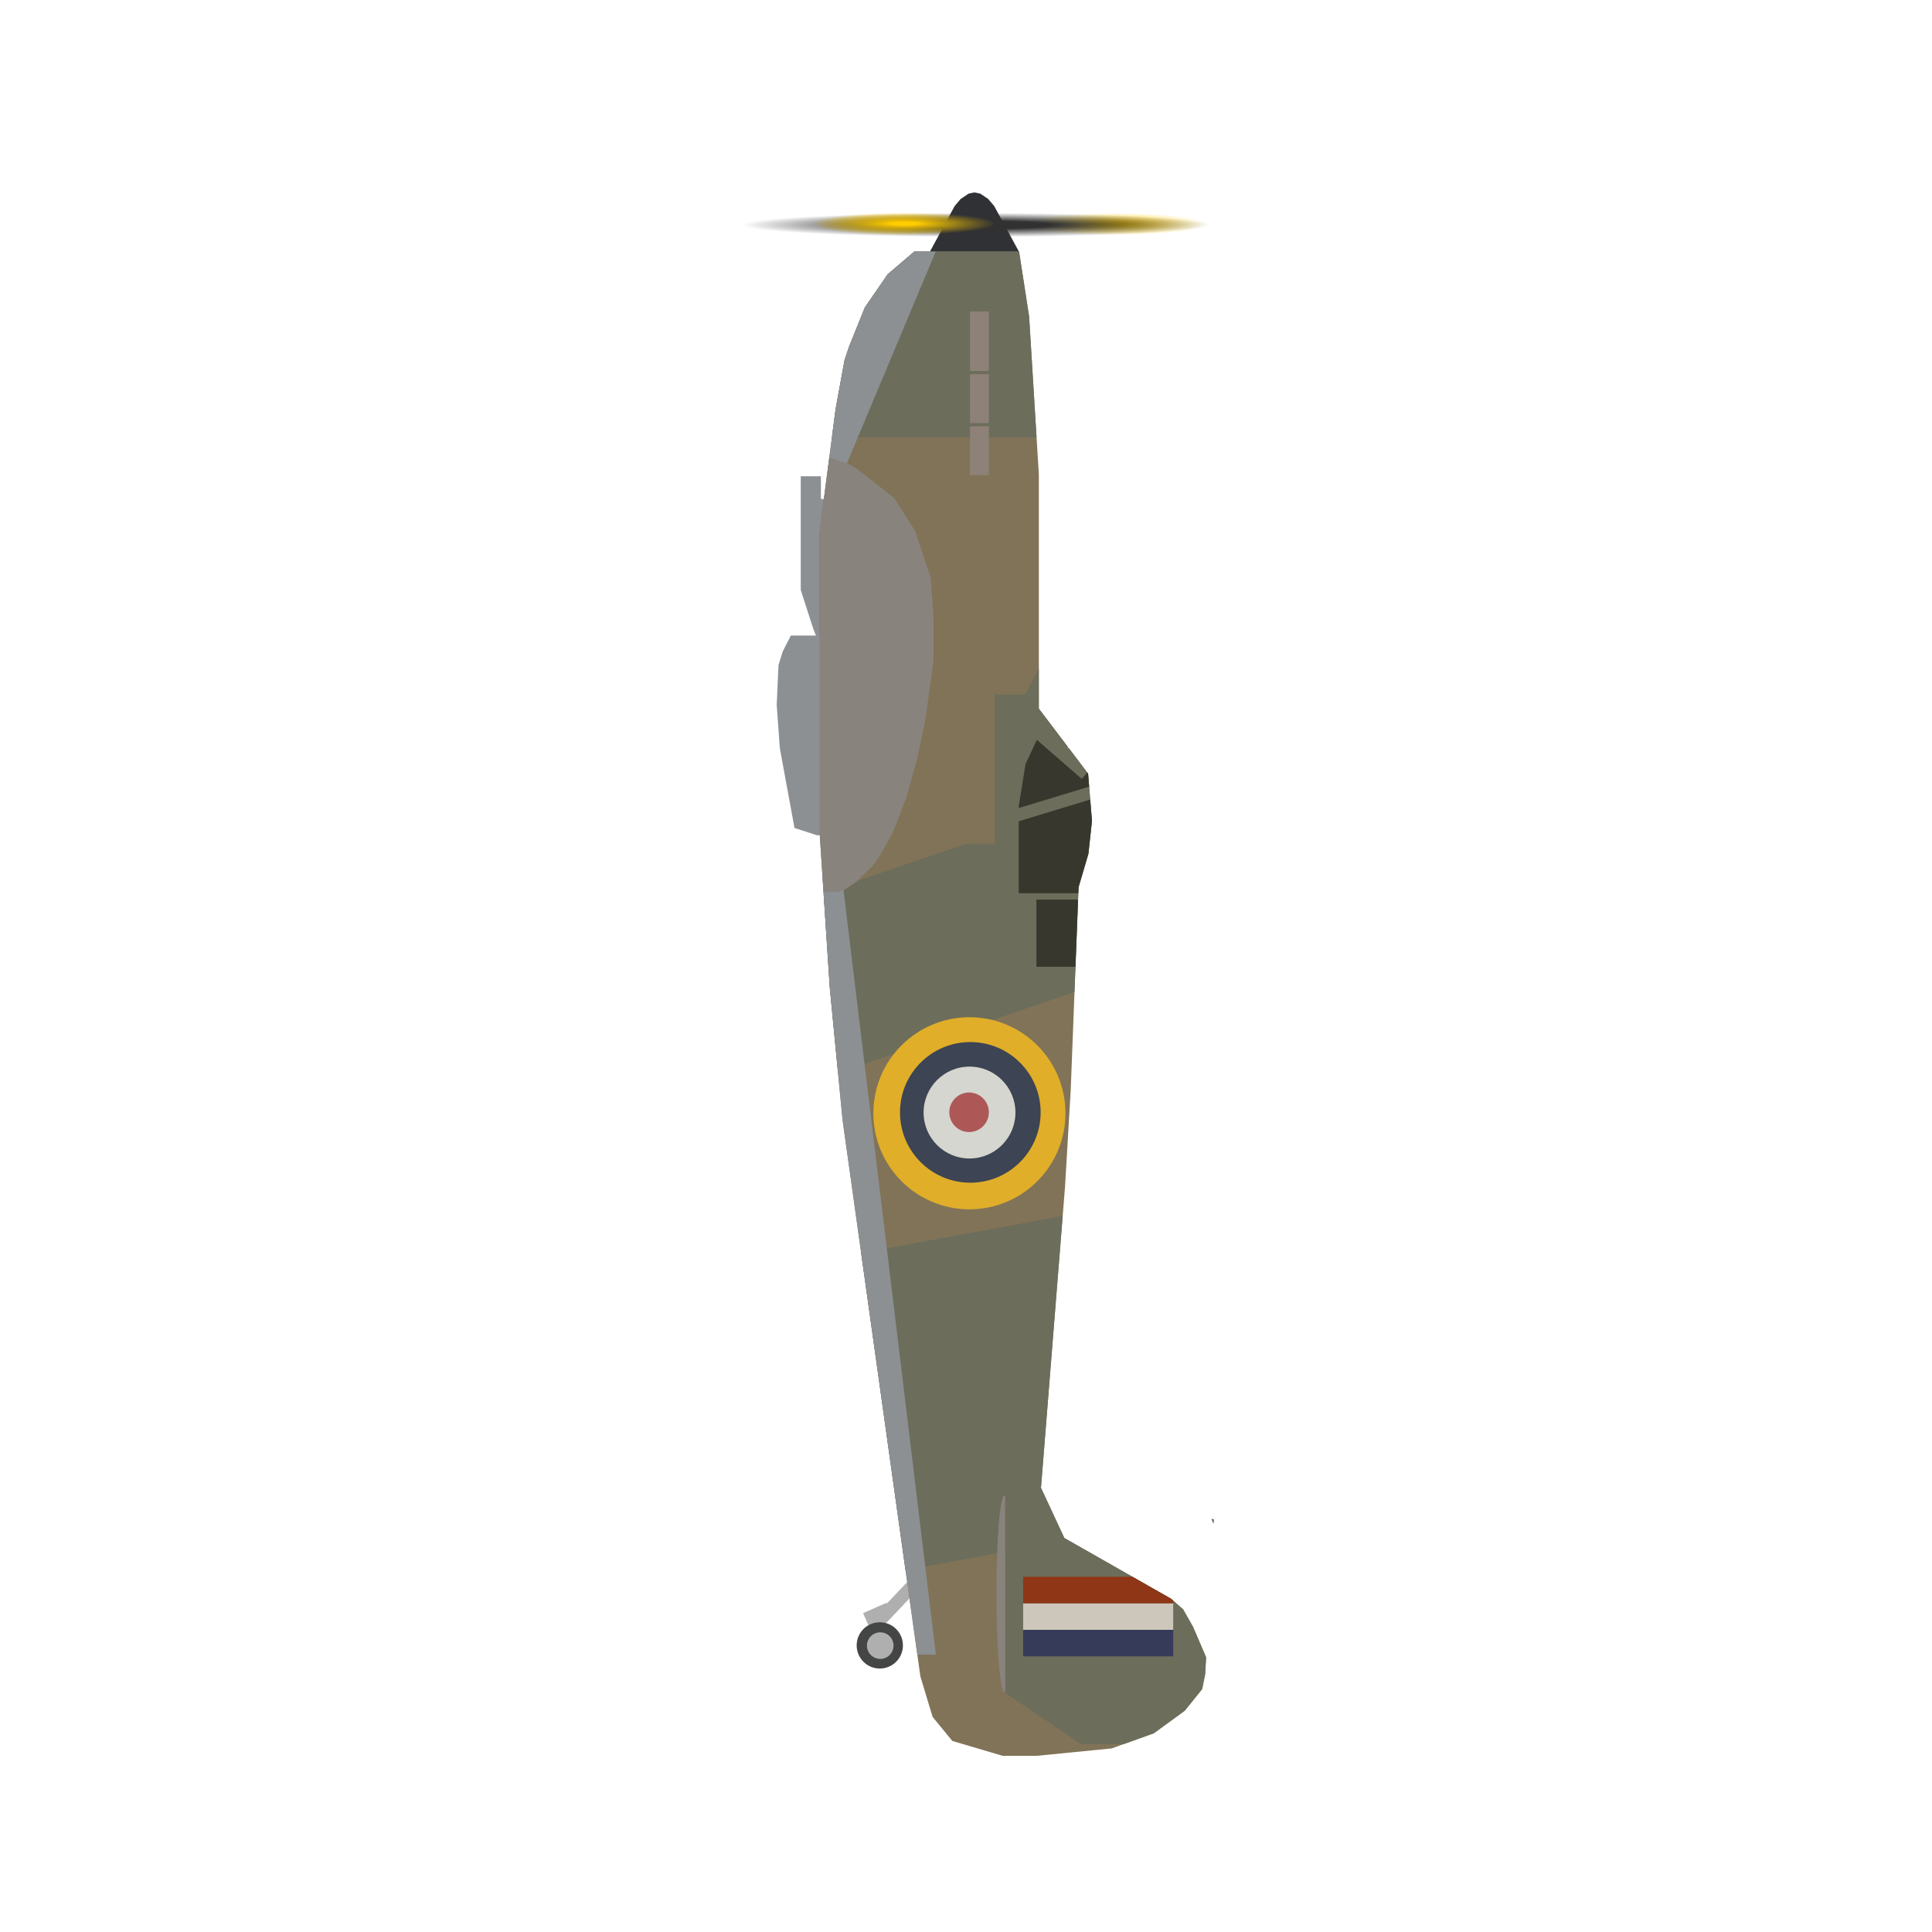 <?xml version="1.0" encoding="UTF-8" standalone="no"?>
<!-- Created with Inkscape (http://www.inkscape.org/) -->

<svg
   width="200mm"
   height="200mm"
   viewBox="0 0 200 200"
   version="1.1"
   id="svg1"
   xml:space="preserve"
   inkscape:version="1.4 (86a8ad7, 2024-10-11)"
   sodipodi:docname="spitfire right 2.svg"
   xmlns:inkscape="http://www.inkscape.org/namespaces/inkscape"
   xmlns:sodipodi="http://sodipodi.sourceforge.net/DTD/sodipodi-0.dtd"
   xmlns:xlink="http://www.w3.org/1999/xlink"
   xmlns="http://www.w3.org/2000/svg"
   xmlns:svg="http://www.w3.org/2000/svg"><sodipodi:namedview
     id="namedview1"
     pagecolor="#ffffff"
     bordercolor="#000000"
     borderopacity="0.25"
     inkscape:showpageshadow="2"
     inkscape:pageopacity="0.0"
     inkscape:pagecheckerboard="0"
     inkscape:deskcolor="#d1d1d1"
     inkscape:document-units="mm"
     showguides="false"
     inkscape:zoom="2.768771"
     inkscape:cx="451.46384"
     inkscape:cy="90.112183"
     inkscape:window-width="1920"
     inkscape:window-height="1017"
     inkscape:window-x="-8"
     inkscape:window-y="-8"
     inkscape:window-maximized="1"
     inkscape:current-layer="layer1" /><defs
     id="defs1"><linearGradient
       id="linearGradient55"
       inkscape:collect="always"><stop
         style="stop-color:#ffcc00;stop-opacity:1;"
         offset="0.146"
         id="stop56" /><stop
         style="stop-color:#ffcc00;stop-opacity:0;"
         offset="1"
         id="stop57" /></linearGradient><linearGradient
       id="linearGradient54"
       inkscape:collect="always"><stop
         style="stop-color:#313132;stop-opacity:1;"
         offset="0.32"
         id="stop54" /><stop
         style="stop-color:#313132;stop-opacity:0;"
         offset="1"
         id="stop55" /></linearGradient><radialGradient
       inkscape:collect="always"
       xlink:href="#linearGradient54"
       id="radialGradient11"
       gradientUnits="userSpaceOnUse"
       gradientTransform="matrix(1,0,0,0.052,-3.837,21.633)"
       cx="104.886"
       cy="31.767"
       fx="104.886"
       fy="31.767"
       r="24.262" /><radialGradient
       inkscape:collect="always"
       xlink:href="#linearGradient55"
       id="radialGradient57"
       cx="104.419"
       cy="31.571"
       fx="104.419"
       fy="31.571"
       r="6.595"
       gradientTransform="matrix(1.434,0,0,0.176,-56.134,17.593)"
       gradientUnits="userSpaceOnUse" /><radialGradient
       inkscape:collect="always"
       xlink:href="#linearGradient55"
       id="radialGradient57-5"
       cx="104.419"
       cy="31.571"
       fx="104.419"
       fy="31.571"
       r="6.595"
       gradientTransform="matrix(1.434,0,0,0.176,-56.197,17.639)"
       gradientUnits="userSpaceOnUse" /><radialGradient
       inkscape:collect="always"
       xlink:href="#linearGradient55"
       id="radialGradient57-5-7"
       cx="104.419"
       cy="31.571"
       fx="104.419"
       fy="31.571"
       r="6.595"
       gradientTransform="matrix(1.434,0,0,0.176,-34.33,17.639)"
       gradientUnits="userSpaceOnUse" /></defs><g
     inkscape:label="圖層 1"
     inkscape:groupmode="layer"
     id="layer1"><ellipse
       style="fill:url(#radialGradient57-5);stroke-width:0.557"
       id="path55-1"
       cx="93.518"
       cy="23.181"
       rx="9.456"
       ry="1.158" /><rect
       style="fill:#afafaf;fill-opacity:1;stroke-width:2.097"
       id="rect64"
       width="9.761"
       height="1.337"
       x="-60.081"
       y="180.839"
       transform="rotate(-46.519)" /><path
       id="rect37"
       style="fill:#8c9093;fill-opacity:1;stroke-width:1.58"
       d="m 82.894,49.302 v 11.772 l 1.303,4.042 0.388,0.981 h 3.344 v -14.442 H 84.98 v -2.352 z" /><path
       id="rect1"
       style="fill:#817358;fill-opacity:1;stroke-width:4.327"
       d="m 94.644,26.043 -2.744,2.342 -2.367,3.433 -1.635,4.053 -0.47,1.407 -0.927,5.074 -1.663,12.756 V 86.068 l 1.062,16.187 1.323,13.694 8.056,57.596 1.267,4.192 2.042,2.488 5.224,1.542 h 3.456 l 7.812,-0.772 4.364,-1.568 3.201,-2.332 1.801,-2.239 0.312,-1.53 0.098,-1.762 -1.354,-3.157 -1.026,-1.806 -1.24,-1.096 -11.005,-6.264 0.008,-0.013 -0.041,0.019 -2.465,-5.292 0.038,-0.018 2.482,-31.099 0.584,-9.926 0.815,-21.042 -0.005,-5.07e-4 1.029,-3.499 0.365,-3.395 -0.4,-4.895 -2.009,-2.65 h -0.093 v -0.123 l -2.997,-3.952 h -9.8e-4 v -9.8e-4 l -0.003,-0.004 0.003,-0.002 v -24.243 l -1.005,-16.338 -1.039,-6.725 z m 30.771,131.2 0.208,0.485 0.025,-0.442 z" /><path
       id="rect39"
       style="fill:#8c9093;fill-opacity:1;stroke-width:1.58"
       d="m 81.872,65.792 -0.845,1.647 -0.438,1.421 -0.185,4.111 0.325,4.481 1.516,8.26 2.314,0.75 h 2.042 V 65.792 Z" /><path
       id="rect19"
       style="fill:#6c6d5b;fill-opacity:1;stroke-width:0.265"
       d="M 94.644 26.043 L 91.9 28.385 L 89.534 31.818 L 87.899 35.87 L 87.428 37.278 L 86.501 42.351 L 86.121 45.264 L 107.3 45.264 L 106.532 32.768 L 105.493 26.043 L 94.644 26.043 z M 107.537 69.191 L 106.128 71.895 L 102.978 71.895 L 102.978 86.324 L 102.966 86.328 L 102.966 87.342 L 100.004 87.342 L 85.253 92.392 L 85.9 102.255 L 86.752 111.071 L 111.229 102.691 L 111.648 91.87 L 111.643 91.87 L 112.672 88.371 L 113.037 84.976 L 112.637 80.081 L 110.628 77.431 L 110.534 77.431 L 110.534 77.308 L 108.838 75.071 L 107.538 73.356 L 107.537 73.356 L 107.537 73.355 L 107.533 73.352 L 107.537 73.35 L 107.537 71.895 L 107.537 69.191 z M 110.006 125.875 L 89.148 129.711 L 93.739 162.538 L 104.042 160.643 L 104.042 175.209 L 104.074 175.209 L 104.052 175.235 L 105.307 176.084 L 105.307 176.117 L 105.355 176.117 L 111.891 180.537 L 116.353 180.537 L 119.442 179.427 L 122.643 177.095 L 124.444 174.856 L 124.756 173.326 L 124.853 171.564 L 123.499 168.407 L 122.473 166.601 L 121.233 165.505 L 110.227 159.241 L 110.236 159.228 L 110.194 159.247 L 107.729 153.955 L 107.767 153.937 L 110.006 125.875 z M 125.415 157.243 L 125.623 157.728 L 125.648 157.287 L 125.415 157.243 z M 105.538 160.367 L 105.565 160.445 L 105.45 160.445 L 105.45 160.383 L 105.538 160.367 z " /><path
       id="rect44"
       style="fill:#8c9093;fill-opacity:1;stroke-width:1.58"
       d="m 87.068,90.037 -1.954,0.236 0.786,11.981 1.323,13.694 7.74,55.336 h 1.92 z" /><path
       id="path45"
       style="fill:#89837d;fill-opacity:1;stroke-width:1.58"
       d="m 103.976,154.819 a 0.82,10.165 0 0 0 -0.82,10.165 0.82,10.165 0 0 0 0.82,10.165 0.82,10.165 0 0 0 0.076,-0.045 v -20.241 a 0.82,10.165 0 0 0 -0.076,-0.045 z" /><rect
       style="fill:#363b5a;fill-opacity:1;stroke-width:1.58"
       id="rect45"
       width="15.535"
       height="2.749"
       x="105.915"
       y="168.715" /><rect
       style="fill:#cdc6ba;fill-opacity:1;stroke-width:1.58"
       id="rect46"
       width="15.535"
       height="2.749"
       x="105.915"
       y="165.97" /><path
       id="rect47"
       style="fill:#8e3616;fill-opacity:1;stroke-width:1.58"
       d="m 105.915,163.225 v 2.749 h 15.535 v -0.278 l -0.217,-0.192 -4.005,-2.279 z" /><circle
       style="fill:#e0ae29;fill-opacity:1;stroke-width:1.744"
       id="circle51-7"
       cx="100.354"
       cy="115.246"
       r="9.943" /><circle
       style="fill:#3d4453;fill-opacity:1;stroke-width:2.801"
       id="circle52-6"
       cx="100.447"
       cy="115.153"
       r="7.28" /><circle
       style="fill:#d4d6cf;fill-opacity:1;stroke-width:3.288"
       id="circle53-1"
       cx="100.364"
       cy="115.171"
       r="4.755" /><circle
       style="fill:#ae5757;fill-opacity:1;stroke-width:2.297"
       id="circle54-4"
       cx="100.319"
       cy="115.143"
       r="2.046" /><rect
       style="fill:#8e8178;fill-opacity:1;stroke-width:1.58"
       id="rect54"
       width="1.954"
       height="6.161"
       x="100.417"
       y="32.243" /><rect
       style="fill:#8e8178;fill-opacity:1;stroke-width:1.433"
       id="rect55"
       width="1.954"
       height="5.068"
       x="100.417"
       y="38.728" /><rect
       style="fill:#8e8178;fill-opacity:1;stroke-width:1.433"
       id="rect56"
       width="1.954"
       height="5.068"
       x="100.417"
       y="44.12" /><path
       id="rect57"
       style="fill:#38372d;fill-opacity:1;stroke-width:1.58"
       d="m 107.335,76.588 -1.171,2.499 -0.705,4.362 v 0.202 l 7.288,-2.216 -0.11,-1.354 -0.08,-0.106 -0.572,0.658 z m 5.521,6.181 -7.397,2.249 v 7.451 h 6.165 l 0.023,-0.598 -0.005,-5.07e-4 1.029,-3.499 0.365,-3.395 z m -5.567,10.356 v 6.956 h 4.04 l 0.27,-6.956 z" /><rect
       style="fill:#afafaf;fill-opacity:1;stroke-width:1.358"
       id="rect65"
       width="2.637"
       height="1.48"
       x="14.597"
       y="188.824"
       transform="rotate(-23.728)" /><circle
       style="fill:#444545;fill-opacity:1;stroke-width:1.58"
       id="path63"
       cx="91.076"
       cy="170.331"
       r="2.395" /><circle
       style="fill:#afafaf;fill-opacity:1;stroke-width:1.58"
       id="path64"
       cx="91.123"
       cy="170.354"
       r="1.376" /><path
       id="path7"
       style="fill:#303135;fill-opacity:1;stroke-width:0.265"
       d="m 100.678,19.938 v 0.023 l -0.408,0.084 -0.822,0.55 -0.618,0.729 -2.563,4.72 h 4.411 0.39 4.411 l -2.563,-4.72 -0.618,-0.729 -0.822,-0.55 -0.408,-0.084 v -0.023 h -0.114 -0.163 z" /><ellipse
       style="fill:url(#radialGradient57-5-7);stroke-width:0.557"
       id="path55-1-2"
       cx="115.385"
       cy="23.181"
       rx="9.456"
       ry="1.158" /><ellipse
       style="fill:url(#radialGradient11);stroke-width:0.612"
       id="ellipse7"
       cx="101.049"
       cy="23.279"
       rx="24.262"
       ry="1.257" /><ellipse
       style="fill:url(#radialGradient57);stroke-width:0.557"
       id="path55"
       cx="93.581"
       cy="23.134"
       rx="9.456"
       ry="1.158" /><path
       id="rect34"
       style="fill:#8c9093;fill-opacity:1;stroke-width:1.58"
       d="m 94.644,26.043 -2.744,2.342 -2.367,3.433 -1.635,4.053 -0.47,1.407 -0.927,5.074 -1.319,10.114 h 0.604 L 96.864,26.043 Z" /><path
       id="rect16"
       style="fill:#89837d;fill-opacity:1;stroke-width:1.58"
       d="m 85.848,47.359 -1.01,7.749 V 86.068 l 0.411,6.263 h 1.549 l 0.612,-0.208 1.293,-0.879 1.664,-1.656 0.592,-0.827 1.316,-2.297 0.292,-0.629 1.263,-3.276 1.117,-4.04 0.826,-3.908 0.868,-6.164 v -4.649 l -0.304,-4.061 -1.59,-4.747 -2.181,-3.43 -3.85,-3.03 -0.983,-0.569 z" /></g></svg>
